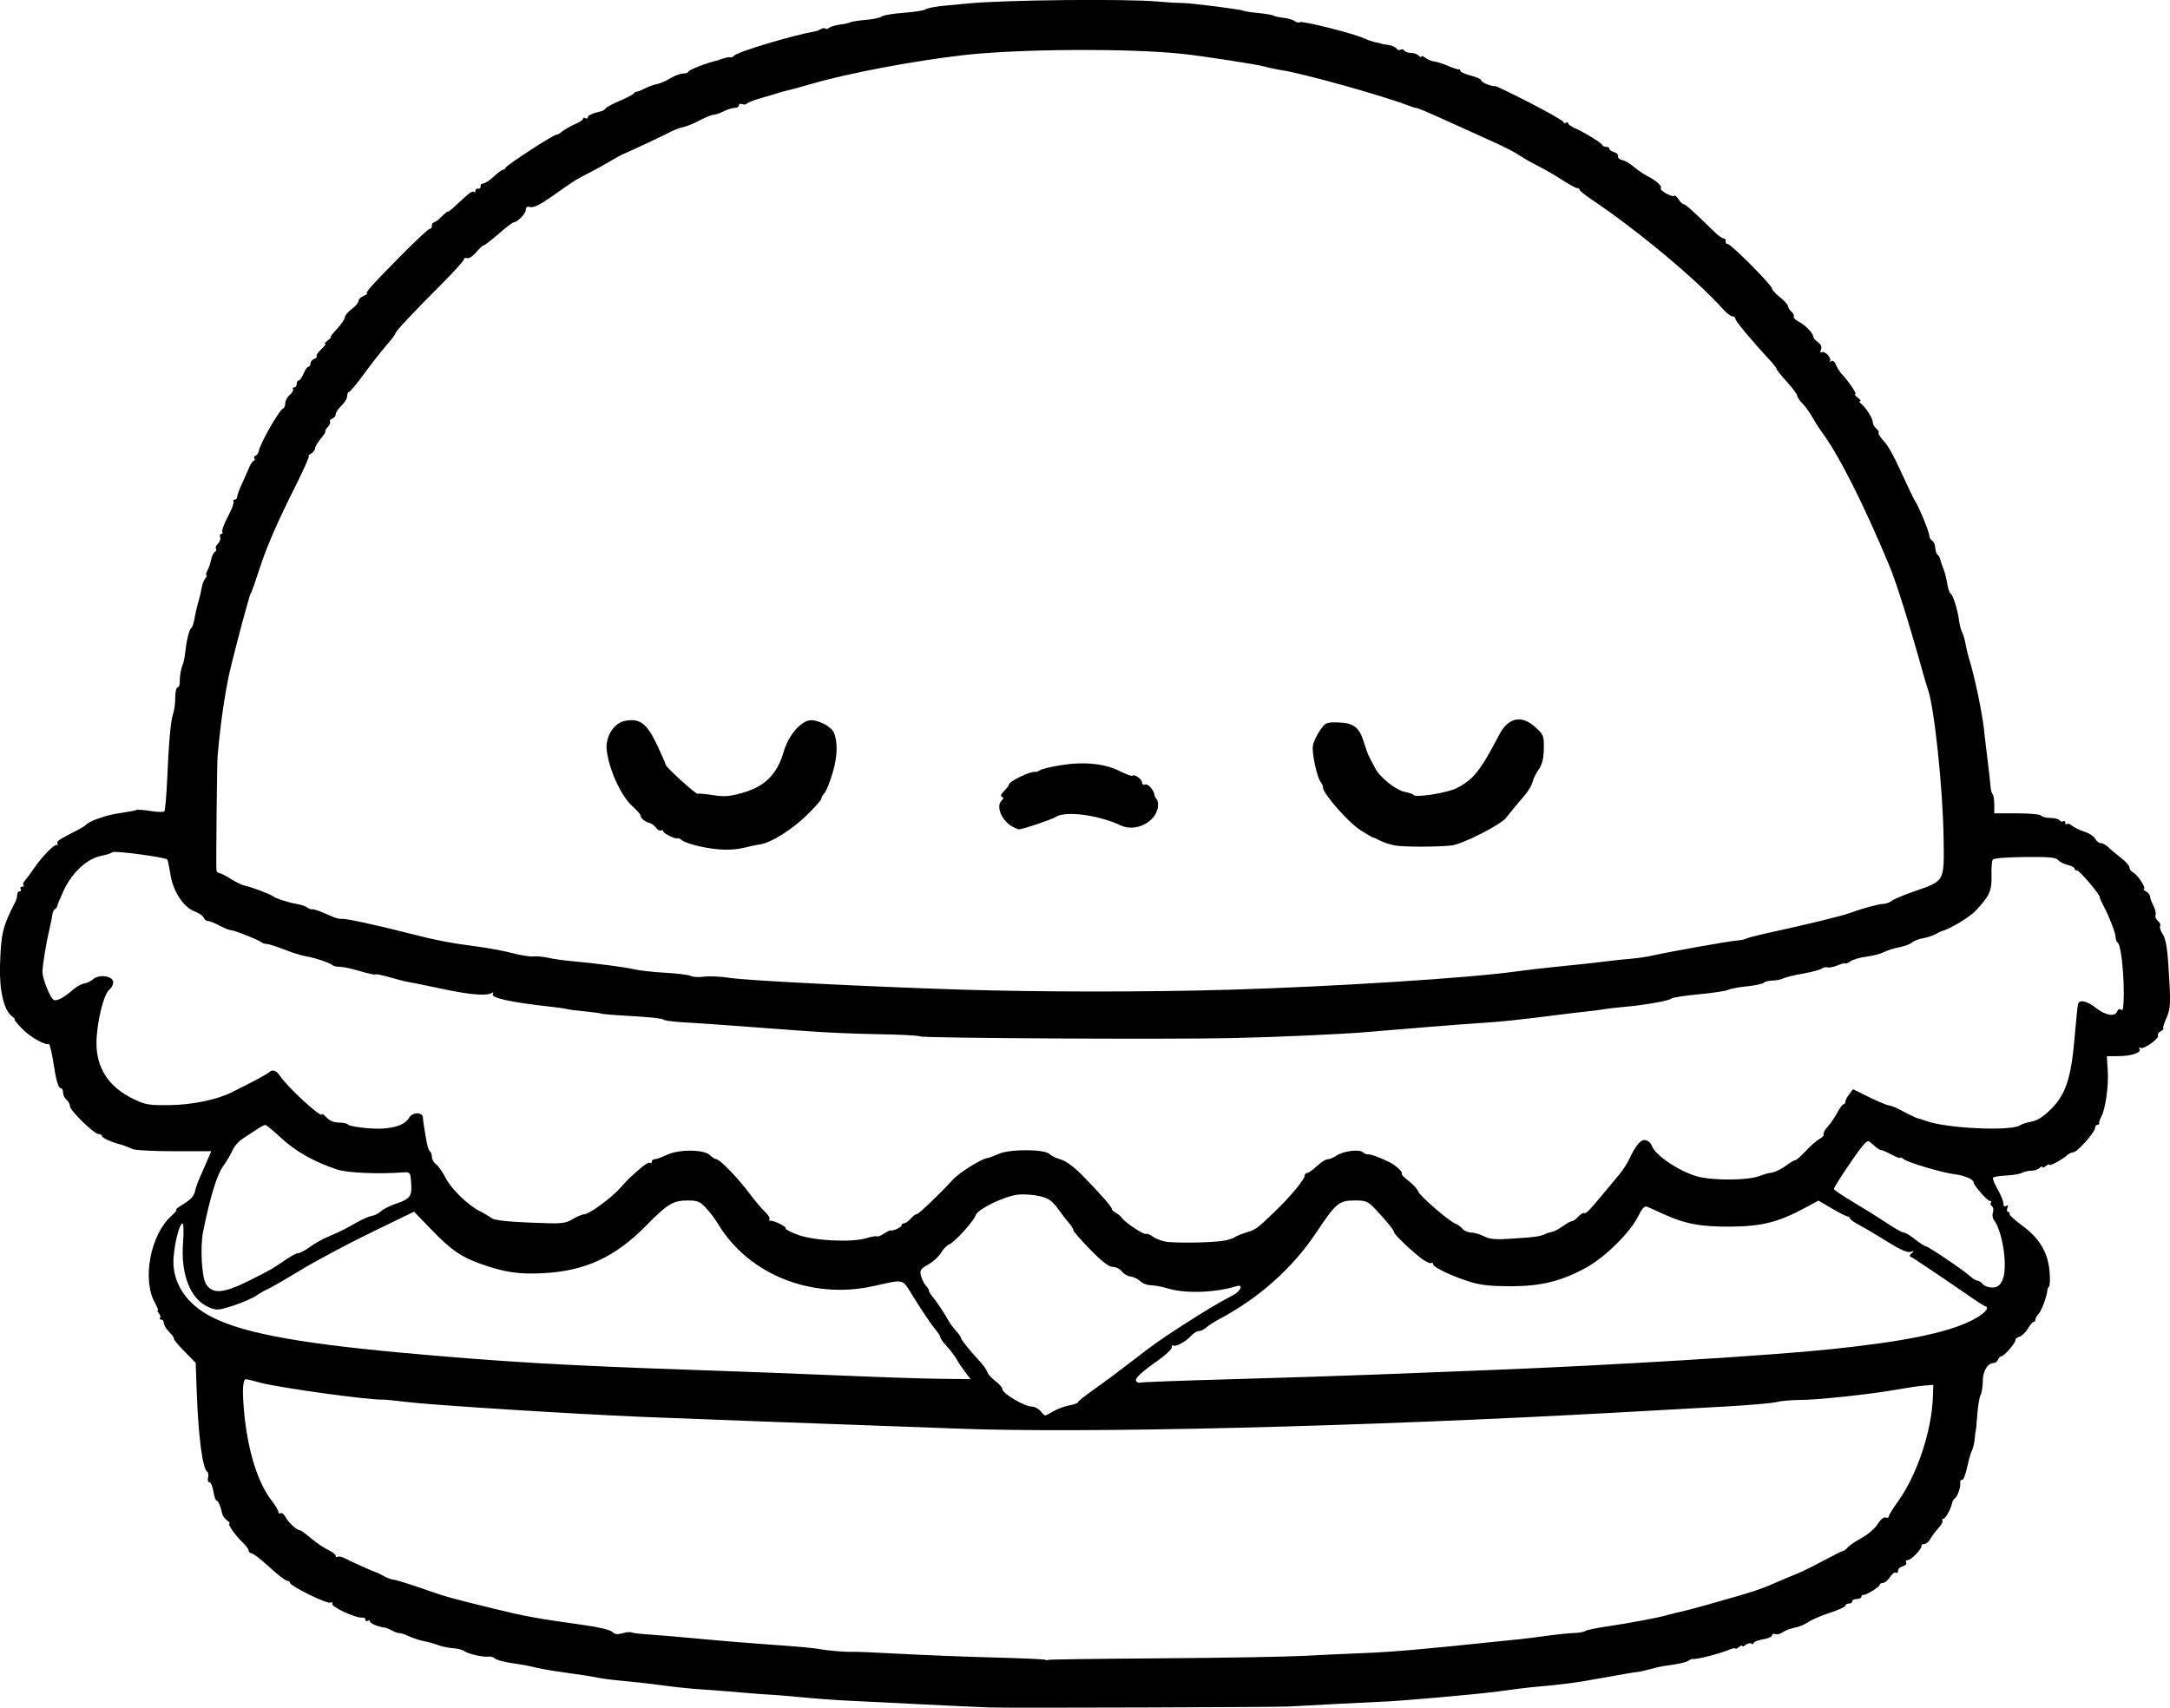 <?xml version="1.0" encoding="UTF-8" standalone="no"?>
<!-- Created with Inkscape (http://www.inkscape.org/) -->

<svg
   width="250.633mm"
   height="197.263mm"
   viewBox="0 0 250.633 197.263"
   version="1.1"
   id="svg5"
   xml:space="preserve"
   xmlns="http://www.w3.org/2000/svg"
   xmlns:svg="http://www.w3.org/2000/svg"><defs
     id="defs2" /><g
     id="layer1"
     transform="translate(0.829,24.322)"><path
       style="fill:#000000;stroke-width:0.265"
       d="m 113.614,172.917 c -1.382,-0.046 -5.073,-0.215 -8.202,-0.376 -3.129,-0.161 -6.82,-0.344 -8.202,-0.407 -1.382,-0.063 -3.883,-0.246 -5.556,-0.407 -1.673,-0.162 -3.281,-0.294 -3.572,-0.295 -0.291,-7.9e-4 -1.72,-0.107 -3.175,-0.237 -1.455,-0.13 -3.539,-0.292 -4.63,-0.361 -1.091,-0.069 -2.877,-0.246 -3.969,-0.395 -1.091,-0.148 -2.461,-0.316 -3.043,-0.373 -3.043,-0.299 -4.296,-0.443 -4.895,-0.563 -1.094,-0.219 -1.882,-0.342 -4.101,-0.643 -1.164,-0.158 -2.593,-0.406 -3.175,-0.551 -0.582,-0.145 -1.475,-0.321 -1.984,-0.391 -1.616,-0.221 -2.504,-0.44 -2.825,-0.698 -0.171,-0.138 -0.469,-0.219 -0.661,-0.181 -0.54,0.107 -2.427,-0.316 -2.804,-0.628 -0.186,-0.153 -0.781,-0.308 -1.323,-0.345 -0.542,-0.036 -1.319,-0.197 -1.727,-0.358 -0.408,-0.16 -1.106,-0.356 -1.552,-0.434 -0.446,-0.079 -1.243,-0.336 -1.772,-0.571 -0.529,-0.236 -1.056,-0.409 -1.171,-0.384 -0.115,0.025 -0.472,-0.101 -0.794,-0.278 -0.322,-0.177 -0.704,-0.334 -0.849,-0.348 -0.72,-0.072 -1.72,-0.481 -1.72,-0.704 0,-0.138 -0.119,-0.178 -0.265,-0.088 -0.146,0.09 -0.265,0.032 -0.265,-0.128 0,-0.16 -0.149,-0.268 -0.331,-0.238 -0.712,0.115 -3.719,-1.273 -3.506,-1.618 0.088,-0.142 -0.012,-0.193 -0.221,-0.112 -0.421,0.161 -4.674,-1.934 -4.674,-2.302 0,-0.127 -0.149,-0.232 -0.331,-0.233 -0.182,-0.001 -1.105,-0.715 -2.051,-1.586 -0.946,-0.871 -1.869,-1.585 -2.051,-1.586 -0.182,-0.001 -0.331,-0.14 -0.331,-0.309 0,-0.169 -0.332,-0.615 -0.738,-0.992 -0.815,-0.756 -1.763,-2.14 -1.466,-2.14 0.104,0 -0.019,-0.152 -0.273,-0.338 -0.254,-0.186 -0.503,-0.513 -0.553,-0.728 -0.222,-0.956 -0.487,-1.58 -0.671,-1.58 -0.11,0 -0.276,-0.476 -0.369,-1.058 -0.093,-0.582 -0.301,-1.058 -0.462,-1.058 -0.162,0 -0.231,-0.236 -0.154,-0.529 0.076,-0.291 0.038,-0.591 -0.084,-0.666 -0.546,-0.338 -1.029,-3.975 -1.221,-9.204 l -0.125,-3.387 -1.317,-1.345 c -0.724,-0.74 -1.266,-1.395 -1.204,-1.457 0.062,-0.062 -0.172,-0.398 -0.521,-0.746 -0.348,-0.348 -0.633,-0.817 -0.633,-1.042 0,-0.225 -0.139,-0.409 -0.309,-0.409 -0.17,0 -0.23,-0.078 -0.135,-0.174 0.096,-0.096 0.042,-0.334 -0.121,-0.529 -0.162,-0.195 -0.223,-0.355 -0.135,-0.355 0.088,0 -0.062,-0.395 -0.333,-0.878 -1.5,-2.671 -0.518,-7.878 1.892,-10.029 0.452,-0.404 0.712,-0.735 0.576,-0.737 -0.135,-10e-4 0.259,-0.305 0.877,-0.676 0.748,-0.448 1.172,-0.912 1.271,-1.387 0.081,-0.392 0.312,-1.071 0.512,-1.507 0.2,-0.437 0.591,-1.33 0.868,-1.984 l 0.504,-1.191 h -4.255 c -2.34,0 -4.493,-0.109 -4.785,-0.242 -0.291,-0.133 -0.618,-0.267 -0.728,-0.298 -0.109,-0.031 -0.258,-0.086 -0.331,-0.122 -0.073,-0.036 -0.222,-0.086 -0.331,-0.111 -0.9,-0.201 -2.183,-0.77 -2.183,-0.968 0,-0.134 -0.176,-0.244 -0.391,-0.244 -0.524,0 -3.313,-2.724 -3.313,-3.235 0,-0.222 -0.179,-0.553 -0.397,-0.734 -0.218,-0.181 -0.397,-0.553 -0.397,-0.826 0,-0.273 -0.105,-0.497 -0.234,-0.497 -0.317,0 -0.556,-0.823 -0.919,-3.175 -0.169,-1.091 -0.393,-1.96 -0.498,-1.93 -0.486,0.139 -2.163,-0.829 -3.087,-1.781 -0.562,-0.579 -0.946,-1.056 -0.854,-1.061 0.092,-0.005 -0.045,-0.17 -0.305,-0.366 -0.934,-0.708 -1.462,-2.932 -1.382,-5.82 0.102,-3.701 0.299,-4.53 1.751,-7.361 0.13,-0.253 0.236,-0.64 0.236,-0.86 0,-0.22 0.126,-0.4 0.28,-0.4 0.154,0 0.207,-0.119 0.117,-0.265 -0.09,-0.146 -0.018,-0.265 0.161,-0.265 0.178,0 0.251,-0.074 0.161,-0.164 -0.09,-0.09 -0.021,-0.321 0.154,-0.513 0.175,-0.192 0.616,-0.789 0.98,-1.326 0.929,-1.371 2.397,-2.905 2.697,-2.819 0.139,0.04 0.183,-0.04 0.098,-0.178 -0.145,-0.235 0.099,-0.397 2.298,-1.528 0.473,-0.243 0.919,-0.517 0.992,-0.609 0.352,-0.443 2.34,-1.137 3.89,-1.356 0.95,-0.135 1.815,-0.298 1.921,-0.364 0.106,-0.066 0.837,-0.015 1.623,0.112 0.786,0.127 1.511,0.153 1.61,0.057 0.099,-0.096 0.246,-1.663 0.327,-3.482 0.209,-4.703 0.406,-6.897 0.695,-7.779 0.139,-0.422 0.252,-1.285 0.252,-1.918 0,-0.633 0.118,-1.151 0.262,-1.151 0.144,0 0.259,-0.268 0.255,-0.595 -0.008,-0.736 0.128,-1.528 0.353,-2.051 0.094,-0.218 0.223,-0.873 0.286,-1.455 0.151,-1.389 0.464,-2.613 0.711,-2.778 0.109,-0.073 0.266,-0.549 0.35,-1.058 0.084,-0.509 0.267,-1.315 0.406,-1.791 0.14,-0.476 0.262,-0.922 0.271,-0.992 0.009,-0.07 0.026,-0.157 0.037,-0.194 0.011,-0.036 0.073,-0.354 0.138,-0.707 0.065,-0.352 0.249,-0.799 0.41,-0.992 0.16,-0.193 0.213,-0.351 0.118,-0.351 -0.096,0 -0.041,-0.249 0.122,-0.552 0.163,-0.304 0.353,-0.867 0.422,-1.251 0.07,-0.384 0.265,-0.784 0.434,-0.888 0.169,-0.104 0.227,-0.27 0.129,-0.368 -0.098,-0.098 0.002,-0.358 0.221,-0.578 0.22,-0.22 0.337,-0.563 0.26,-0.762 -0.077,-0.2 -0.017,-0.363 0.133,-0.363 0.15,0 0.201,-0.114 0.115,-0.253 -0.086,-0.139 0.203,-0.927 0.642,-1.751 0.439,-0.823 0.734,-1.602 0.655,-1.731 -0.08,-0.129 -0.018,-0.234 0.136,-0.234 0.154,0 0.28,-0.141 0.28,-0.313 0,-0.172 0.225,-0.797 0.499,-1.389 0.274,-0.592 0.661,-1.463 0.858,-1.936 0.198,-0.473 0.456,-0.86 0.575,-0.86 0.119,0 0.148,-0.109 0.066,-0.242 -0.082,-0.133 -0.023,-0.284 0.131,-0.336 0.154,-0.051 0.316,-0.27 0.358,-0.486 0.197,-0.994 2.365,-4.791 2.844,-4.978 0.124,-0.049 0.225,-0.318 0.225,-0.598 0,-0.28 0.232,-0.708 0.516,-0.951 0.284,-0.243 0.455,-0.539 0.381,-0.659 -0.074,-0.12 -0.008,-0.217 0.146,-0.217 0.154,0 0.28,-0.179 0.28,-0.397 0,-0.218 0.105,-0.397 0.232,-0.397 0.128,0 0.38,-0.357 0.561,-0.794 0.181,-0.437 0.433,-0.794 0.561,-0.794 0.128,0 0.232,-0.166 0.232,-0.369 0,-0.203 0.196,-0.444 0.435,-0.535 0.239,-0.092 0.366,-0.236 0.281,-0.321 -0.085,-0.085 0.154,-0.439 0.53,-0.788 0.376,-0.349 0.584,-0.634 0.462,-0.634 -0.122,0 0.01,-0.175 0.292,-0.388 0.282,-0.214 0.44,-0.392 0.35,-0.397 -0.09,-0.005 0.237,-0.434 0.728,-0.953 0.49,-0.52 0.891,-1.111 0.891,-1.315 0,-0.204 0.357,-0.634 0.794,-0.957 0.437,-0.323 0.794,-0.747 0.794,-0.942 0,-0.196 0.268,-0.463 0.595,-0.595 0.327,-0.132 0.507,-0.247 0.399,-0.256 -0.314,-0.027 0.518,-0.963 3.878,-4.365 1.734,-1.756 3.252,-3.163 3.373,-3.126 0.122,0.036 0.221,-0.112 0.221,-0.331 0,-0.218 0.103,-0.397 0.229,-0.397 0.126,0 0.542,-0.314 0.926,-0.698 0.384,-0.384 0.698,-0.631 0.698,-0.55 0,0.081 0.465,-0.29 1.034,-0.824 1.476,-1.386 1.799,-1.622 1.981,-1.441 0.088,0.088 0.16,0.022 0.16,-0.148 0,-0.17 0.149,-0.279 0.331,-0.243 0.182,0.036 0.301,-0.083 0.265,-0.265 -0.036,-0.182 0.1,-0.331 0.303,-0.331 0.203,0 0.751,-0.357 1.219,-0.794 0.467,-0.437 0.946,-0.794 1.064,-0.794 0.118,0 0.254,-0.105 0.303,-0.234 0.108,-0.286 5.343,-3.696 5.827,-3.796 0.191,-0.039 0.406,-0.131 0.479,-0.204 0.268,-0.268 1.211,-0.822 1.918,-1.126 0.4,-0.172 0.728,-0.413 0.728,-0.535 0,-0.122 0.119,-0.149 0.265,-0.059 0.146,0.09 0.265,0.051 0.265,-0.086 0,-0.226 0.551,-0.479 1.561,-0.718 0.204,-0.048 0.442,-0.2 0.529,-0.336 0.087,-0.137 0.814,-0.526 1.614,-0.864 0.8,-0.338 1.528,-0.72 1.617,-0.85 0.089,-0.129 0.239,-0.222 0.334,-0.207 0.094,0.015 0.512,-0.148 0.927,-0.363 0.415,-0.215 1.046,-0.443 1.402,-0.508 0.356,-0.065 1.056,-0.367 1.557,-0.672 0.501,-0.305 1.178,-0.555 1.505,-0.556 0.327,-5.29e-4 0.595,-0.104 0.595,-0.229 0,-0.179 2.182,-1.021 3.241,-1.25 0.109,-0.024 0.258,-0.073 0.331,-0.109 0.073,-0.036 0.251,-0.096 0.397,-0.132 0.146,-0.036 0.354,-0.095 0.463,-0.131 0.109,-0.035 0.307,-0.044 0.439,-0.019 0.132,0.025 0.311,-0.058 0.397,-0.185 0.281,-0.414 6.741,-2.358 9.289,-2.796 0.221,-0.038 0.556,-0.165 0.745,-0.281 0.189,-0.117 0.414,-0.142 0.5,-0.056 0.086,0.086 0.294,0.042 0.462,-0.097 0.168,-0.139 0.741,-0.308 1.272,-0.374 0.532,-0.066 1.072,-0.185 1.201,-0.265 0.129,-0.08 0.915,-0.2 1.746,-0.268 0.831,-0.068 1.658,-0.244 1.837,-0.393 0.179,-0.148 1.327,-0.342 2.553,-0.429 1.225,-0.088 2.358,-0.268 2.518,-0.401 0.16,-0.133 1.117,-0.318 2.126,-0.412 1.01,-0.094 2.252,-0.212 2.762,-0.262 4.209,-0.415 18.327,-0.557 21.96,-0.221 1.091,0.101 2.282,0.172 2.646,0.158 0.816,-0.032 6.905,0.729 7.176,0.896 0.108,0.067 0.883,0.187 1.722,0.266 0.839,0.08 1.64,0.215 1.779,0.301 0.139,0.086 0.675,0.203 1.192,0.26 0.516,0.057 1.088,0.227 1.27,0.379 0.182,0.151 0.444,0.206 0.582,0.121 0.294,-0.181 6.143,1.281 7.347,1.837 0.455,0.21 1.109,0.434 1.455,0.498 0.346,0.064 0.629,0.133 0.629,0.154 0,0.021 0.346,0.083 0.77,0.138 0.423,0.055 0.857,0.241 0.963,0.413 0.106,0.172 0.317,0.235 0.469,0.142 0.152,-0.094 0.351,-0.05 0.442,0.098 0.091,0.148 0.433,0.269 0.759,0.269 0.326,0 0.736,0.143 0.91,0.318 0.175,0.175 0.318,0.22 0.318,0.1 0,-0.12 0.192,-0.058 0.426,0.136 0.234,0.195 0.704,0.391 1.043,0.436 0.339,0.045 1.07,0.28 1.624,0.522 0.554,0.241 1.097,0.417 1.206,0.39 0.109,-0.027 0.198,0.056 0.198,0.184 0,0.128 0.536,0.368 1.191,0.533 0.655,0.165 1.191,0.406 1.191,0.535 0,0.129 0.357,0.359 0.794,0.512 0.437,0.152 0.794,0.222 0.794,0.155 0,-0.067 1.786,0.79 3.969,1.903 2.183,1.114 3.969,2.134 3.969,2.267 0,0.133 0.119,0.169 0.265,0.079 0.146,-0.09 0.265,-0.064 0.265,0.059 0,0.122 0.327,0.365 0.728,0.54 1.104,0.481 3.097,1.7 3.197,1.955 0.049,0.124 0.257,0.225 0.463,0.225 0.206,0 0.375,0.105 0.375,0.234 0,0.129 0.242,0.297 0.537,0.374 0.295,0.077 0.504,0.297 0.463,0.488 -0.041,0.191 0.17,0.385 0.468,0.431 0.298,0.046 0.893,0.388 1.323,0.759 0.43,0.371 1.139,0.857 1.575,1.079 1.057,0.538 1.738,1.154 1.573,1.422 -0.157,0.254 1.331,1.085 1.551,0.866 0.081,-0.081 0.303,0.102 0.494,0.407 0.191,0.305 0.452,0.555 0.581,0.555 0.208,0 1.142,0.84 3.603,3.241 0.41,0.4 0.876,0.728 1.036,0.728 0.16,0 0.261,0.143 0.225,0.319 -0.036,0.175 0.075,0.324 0.248,0.331 0.391,0.015 5.11,4.76 5.11,5.138 0,0.152 0.417,0.608 0.926,1.014 0.509,0.406 0.926,0.873 0.926,1.037 0,0.164 0.177,0.445 0.394,0.625 0.217,0.18 0.332,0.427 0.256,0.55 -0.076,0.123 0.193,0.398 0.598,0.611 0.784,0.412 1.662,1.332 1.662,1.74 0,0.136 0.241,0.415 0.535,0.621 0.363,0.254 0.476,0.528 0.352,0.852 -0.115,0.3 -0.081,0.414 0.091,0.308 0.346,-0.214 1.21,0.71 0.941,1.006 -0.109,0.121 -0.05,0.134 0.132,0.029 0.208,-0.12 0.42,0.036 0.57,0.421 0.131,0.336 0.462,0.849 0.734,1.14 0.811,0.866 1.724,2.248 1.491,2.257 -0.119,0.005 0.015,0.183 0.297,0.397 0.282,0.214 0.402,0.392 0.265,0.397 -0.137,0.005 -0.069,0.153 0.152,0.331 0.555,0.447 1.319,1.682 1.319,2.133 0,0.206 0.181,0.524 0.403,0.708 0.222,0.184 0.339,0.399 0.261,0.477 -0.078,0.078 0.14,0.448 0.485,0.822 0.673,0.729 1.218,1.723 2.551,4.649 0.464,1.019 0.953,2.031 1.087,2.249 0.63,1.026 1.744,3.752 1.771,4.336 0.006,0.129 0.146,0.319 0.312,0.421 0.165,0.102 0.319,0.473 0.341,0.823 0.022,0.351 0.143,0.709 0.269,0.796 0.126,0.087 0.262,0.325 0.303,0.529 0.041,0.204 0.201,0.678 0.356,1.054 0.155,0.376 0.355,1.145 0.445,1.709 0.09,0.564 0.261,1.09 0.382,1.169 0.293,0.192 0.835,1.892 0.983,3.08 0.065,0.527 0.231,1.166 0.367,1.422 0.137,0.255 0.315,0.867 0.398,1.36 0.082,0.493 0.315,1.432 0.518,2.087 0.533,1.721 1.418,5.98 1.594,7.673 0.083,0.8 0.279,2.467 0.436,3.704 0.156,1.237 0.305,2.568 0.329,2.958 0.025,0.39 0.133,0.797 0.24,0.904 0.107,0.107 0.195,0.651 0.195,1.209 v 1.014 h 2.63 c 1.468,0 2.702,0.117 2.794,0.265 0.09,0.146 0.566,0.265 1.058,0.265 0.492,0 0.97,0.121 1.061,0.269 0.091,0.148 0.277,0.2 0.412,0.117 0.135,-0.084 0.246,-0.006 0.246,0.172 0,0.178 0.08,0.245 0.177,0.147 0.097,-0.097 0.365,-0.013 0.595,0.187 0.23,0.2 0.866,0.508 1.413,0.683 0.547,0.176 1.117,0.548 1.266,0.827 0.15,0.279 0.446,0.508 0.659,0.508 0.213,0 0.6,0.213 0.86,0.472 0.26,0.26 0.915,0.81 1.455,1.222 0.541,0.412 0.983,0.91 0.983,1.106 0,0.196 0.208,0.469 0.463,0.607 0.519,0.281 1.538,1.88 1.206,1.893 -0.117,0.004 -0.005,0.129 0.25,0.278 0.255,0.148 0.464,0.413 0.465,0.587 7.9e-4,0.175 0.174,0.649 0.385,1.053 0.211,0.405 0.324,0.892 0.251,1.082 -0.073,0.19 0.05,0.498 0.273,0.683 0.223,0.185 0.338,0.448 0.254,0.583 -0.084,0.135 0.035,0.532 0.263,0.88 0.457,0.698 0.616,1.826 0.827,5.902 0.121,2.335 0.067,2.891 -0.381,3.903 -0.287,0.649 -0.439,1.184 -0.338,1.188 0.101,0.004 -0.027,0.131 -0.285,0.281 -0.258,0.15 -0.408,0.371 -0.333,0.492 0.202,0.326 -1.666,1.66 -2.019,1.442 -0.188,-0.116 -0.232,-0.071 -0.115,0.118 0.266,0.431 -0.936,0.834 -2.488,0.834 h -1.288 l 0.108,1.654 c 0.116,1.773 -0.264,4.476 -0.751,5.351 -0.164,0.295 -0.273,0.625 -0.242,0.735 0.031,0.109 -0.063,0.198 -0.208,0.198 -0.146,0 -0.265,0.162 -0.265,0.36 0,0.493 -2.077,2.815 -2.517,2.815 -0.196,0 -0.515,0.149 -0.71,0.331 -0.524,0.489 -2.065,1.315 -2.065,1.107 0,-0.099 -0.179,-0.031 -0.397,0.15 -0.218,0.181 -0.397,0.231 -0.397,0.112 0,-0.12 -0.143,-0.075 -0.318,0.1 -0.175,0.175 -0.599,0.318 -0.943,0.318 -0.344,0 -0.836,0.112 -1.092,0.249 -0.256,0.137 -1.088,0.278 -1.849,0.312 -0.76,0.035 -1.436,0.149 -1.5,0.254 -0.065,0.105 0.178,0.708 0.54,1.341 0.362,0.633 0.659,1.366 0.661,1.629 0.002,0.298 0.12,0.406 0.313,0.287 0.208,-0.129 0.254,-0.047 0.141,0.249 -0.093,0.242 -0.047,0.44 0.103,0.44 0.15,0 0.215,0.093 0.145,0.206 -0.07,0.113 0.583,0.726 1.451,1.361 1.978,1.448 2.947,3.032 3.166,5.177 0.089,0.874 0.071,1.709 -0.04,1.854 -0.111,0.146 -0.2,0.324 -0.197,0.397 0.021,0.511 -0.665,2.429 -0.984,2.747 -0.214,0.214 -0.39,0.517 -0.39,0.673 0,0.156 -0.093,0.283 -0.208,0.283 -0.114,0 -0.414,0.35 -0.667,0.778 -0.253,0.428 -0.693,0.852 -0.978,0.942 -0.285,0.09 -0.491,0.252 -0.458,0.359 0.084,0.268 -1.301,1.89 -1.614,1.89 -0.139,0 -0.322,0.179 -0.406,0.397 -0.084,0.218 -0.316,0.397 -0.516,0.397 -0.683,0 -1.24,0.939 -1.24,2.089 0,0.617 -0.113,1.333 -0.252,1.592 -0.139,0.259 -0.312,1.293 -0.386,2.298 -0.074,1.005 -0.152,1.827 -0.174,1.827 -0.022,0 -0.072,0.383 -0.112,0.852 -0.04,0.469 -0.164,1.064 -0.276,1.323 -0.228,0.528 -0.303,0.766 -0.48,1.529 -0.368,1.584 -0.518,1.984 -0.742,1.984 -0.136,0 -0.219,0.149 -0.184,0.331 0.086,0.445 -0.316,1.615 -0.623,1.812 -0.136,0.087 -0.278,0.325 -0.317,0.529 -0.128,0.669 -0.768,1.826 -1.01,1.826 -0.131,0 -0.178,0.097 -0.104,0.216 0.074,0.119 -0.141,0.513 -0.477,0.875 -0.336,0.362 -0.75,0.92 -0.921,1.239 -0.171,0.319 -0.485,0.58 -0.698,0.58 -0.213,0 -0.36,0.089 -0.325,0.198 0.099,0.316 -1.179,1.654 -1.581,1.654 -0.201,0 -0.286,0.127 -0.19,0.282 0.096,0.155 -0.075,0.348 -0.381,0.428 -0.306,0.08 -0.556,0.317 -0.556,0.527 0,0.21 -0.114,0.311 -0.253,0.225 -0.139,-0.086 -0.45,0.145 -0.692,0.514 -0.241,0.368 -0.604,0.67 -0.805,0.67 -0.202,0 -0.366,0.093 -0.366,0.208 0,0.254 -1.642,1.261 -1.918,1.176 -0.109,-0.033 -0.198,0.058 -0.198,0.204 0,0.146 -0.238,0.265 -0.529,0.265 -0.291,0 -0.529,0.119 -0.529,0.265 0,0.146 -0.179,0.265 -0.397,0.265 -0.218,0 -0.397,0.109 -0.397,0.243 0,0.134 -0.804,0.502 -1.786,0.819 -0.982,0.317 -2.104,0.799 -2.493,1.072 -0.389,0.273 -1.089,0.564 -1.557,0.647 -0.468,0.082 -1.086,0.315 -1.374,0.517 -0.288,0.202 -0.689,0.304 -0.89,0.226 -0.202,-0.077 -0.366,-0.01 -0.366,0.149 0,0.159 -0.476,0.366 -1.058,0.459 -0.582,0.093 -1.058,0.28 -1.058,0.416 0,0.136 -0.124,0.17 -0.276,0.076 -0.152,-0.094 -0.45,-0.027 -0.661,0.149 -0.212,0.176 -0.385,0.231 -0.385,0.123 0,-0.108 -0.179,-0.049 -0.397,0.132 -0.218,0.181 -0.397,0.254 -0.397,0.161 0,-0.092 -0.387,-0.007 -0.86,0.19 -1.036,0.432 -3.68,1.104 -3.997,1.016 -0.124,-0.035 -0.363,0.047 -0.529,0.182 -0.167,0.135 -0.839,0.327 -1.494,0.427 -0.655,0.1 -1.369,0.209 -1.587,0.242 -0.218,0.033 -0.873,0.19 -1.455,0.35 -0.582,0.159 -1.237,0.299 -1.455,0.311 -0.218,0.012 -2.004,0.316 -3.969,0.675 -3.158,0.578 -4.578,0.765 -8.202,1.079 -0.509,0.044 -2.236,0.263 -3.836,0.486 -2.35,0.328 -11.991,1.173 -13.626,1.194 -0.356,0.005 -9.607,0.485 -10.583,0.549 -1.22,0.08 -32.291,0.181 -34.396,0.111 z m 19.491,-5.681 c 7.007,-0.043 14.507,-0.17 16.667,-0.283 2.159,-0.113 5.474,-0.266 7.366,-0.341 2.94,-0.117 6.942,-0.471 15.214,-1.344 0.946,-0.1 2.077,-0.215 2.514,-0.256 0.437,-0.041 1.755,-0.208 2.931,-0.371 1.175,-0.163 2.604,-0.311 3.175,-0.327 0.571,-0.017 1.157,-0.121 1.303,-0.232 0.146,-0.111 1.217,-0.34 2.381,-0.509 2.649,-0.385 6.1,-1.033 7.144,-1.342 0.437,-0.129 1.091,-0.293 1.455,-0.363 0.364,-0.07 1.793,-0.447 3.175,-0.838 5.417,-1.53 5.968,-1.71 8.07,-2.633 0.728,-0.319 1.736,-0.742 2.242,-0.939 0.505,-0.197 1.865,-0.868 3.022,-1.492 1.157,-0.624 2.187,-1.134 2.29,-1.134 0.102,0 0.335,-0.18 0.517,-0.399 0.182,-0.219 0.914,-0.716 1.627,-1.104 0.713,-0.388 1.545,-1.109 1.85,-1.602 0.335,-0.541 0.699,-0.841 0.919,-0.756 0.201,0.077 0.365,0.02 0.365,-0.127 0,-0.147 0.449,-0.888 0.999,-1.645 2.23,-3.077 3.942,-8.147 4.085,-12.093 l 0.052,-1.455 -1.047,0.082 c -0.576,0.045 -1.999,0.253 -3.163,0.463 -2.992,0.537 -9.209,1.201 -11.245,1.2 -0.946,-2.7e-4 -2.137,0.107 -2.646,0.238 -0.509,0.131 -3.129,0.361 -5.821,0.511 -2.692,0.15 -8.109,0.452 -12.039,0.671 -29.975,1.673 -62.394,2.464 -76.994,1.878 -1.746,-0.07 -5.14,-0.195 -7.541,-0.277 -5.52,-0.189 -24.243,-0.889 -28.443,-1.063 -8.373,-0.347 -24.651,-1.378 -27.517,-1.743 -1.164,-0.148 -2.355,-0.263 -2.646,-0.255 -1.702,0.045 -12.054,-1.391 -14.155,-1.963 -0.8,-0.218 -1.531,-0.398 -1.623,-0.4 -0.382,-0.007 -0.456,1.313 -0.216,3.85 0.421,4.446 1.581,8.149 3.198,10.208 0.416,0.53 0.757,1.103 0.757,1.272 0,0.17 0.113,0.238 0.251,0.153 0.138,-0.085 0.394,0.111 0.568,0.436 0.341,0.637 1.29,1.517 1.652,1.531 0.122,0.005 0.7,0.418 1.285,0.918 0.584,0.5 1.466,1.101 1.96,1.335 0.494,0.234 0.898,0.547 0.898,0.694 0,0.147 0.109,0.201 0.241,0.119 0.133,-0.082 0.579,0.033 0.992,0.254 0.694,0.373 3.226,1.5 3.529,1.571 0.073,0.017 0.43,0.198 0.794,0.402 0.364,0.204 0.842,0.386 1.063,0.405 0.39,0.033 1.91,0.513 4.626,1.46 1.534,0.535 2.223,0.722 6.879,1.866 3.829,0.94 4.925,1.14 10.75,1.958 1.538,0.216 2.863,0.543 3.081,0.762 0.282,0.282 0.594,0.322 1.185,0.153 0.441,-0.126 0.897,-0.171 1.014,-0.099 0.117,0.072 1.023,0.181 2.013,0.242 0.99,0.061 3.706,0.293 6.034,0.516 2.328,0.223 6.079,0.528 8.334,0.68 2.256,0.151 4.518,0.35 5.027,0.442 1.282,0.231 3.154,0.397 4.101,0.364 0.437,-0.015 2.996,0.092 5.689,0.239 2.692,0.147 7.51,0.335 10.707,0.419 3.196,0.084 5.862,0.203 5.924,0.265 0.062,0.062 0.186,0.067 0.276,0.011 0.09,-0.056 5.897,-0.136 12.904,-0.179 z m -12.297,-28.525 c 0.481,-0.28 1.322,-0.591 1.867,-0.691 0.546,-0.1 0.992,-0.262 0.992,-0.36 0,-0.099 0.842,-0.77 1.87,-1.492 1.029,-0.722 3.023,-2.207 4.432,-3.299 2.434,-1.888 3.117,-2.371 5.845,-4.137 2.319,-1.501 4.179,-2.611 5.778,-3.447 0.905,-0.473 1.22,-1.294 0.397,-1.035 -2.37,0.746 -5.904,0.874 -7.847,0.284 -0.714,-0.217 -1.637,-0.394 -2.051,-0.394 -0.413,0 -0.963,-0.208 -1.22,-0.463 -0.258,-0.255 -0.764,-0.5 -1.124,-0.546 -0.361,-0.046 -0.819,-0.314 -1.019,-0.595 -0.2,-0.282 -0.657,-0.512 -1.016,-0.512 -0.463,0 -1.222,-0.58 -2.614,-2 -1.079,-1.1 -1.961,-2.112 -1.961,-2.249 0,-0.137 -0.186,-0.458 -0.414,-0.712 -0.228,-0.255 -0.819,-1.016 -1.313,-1.691 -0.744,-1.017 -1.117,-1.279 -2.166,-1.525 -0.697,-0.163 -1.802,-0.243 -2.457,-0.176 -1.579,0.161 -4.708,1.675 -4.927,2.384 -0.209,0.677 -2.436,3.122 -3.082,3.384 -0.262,0.106 -0.671,0.532 -0.908,0.946 -0.237,0.414 -0.899,1.021 -1.469,1.349 -0.911,0.524 -1.016,0.683 -0.861,1.303 0.097,0.388 0.346,0.894 0.552,1.124 0.207,0.23 0.376,0.503 0.376,0.606 0,0.104 0.121,0.333 0.269,0.508 0.52,0.618 1.575,2.179 1.908,2.823 0.185,0.358 0.604,0.941 0.932,1.295 0.327,0.354 0.595,0.733 0.595,0.843 0,0.202 0.879,1.296 2.175,2.707 0.396,0.431 0.784,0.986 0.863,1.234 0.079,0.248 0.499,0.714 0.934,1.035 0.435,0.322 0.791,0.731 0.791,0.91 0,0.522 2.561,2.04 3.441,2.04 0.293,0 0.737,0.238 0.986,0.529 0.545,0.637 0.388,0.635 1.445,0.019 z m 20.719,-3.718 c 5.675,-0.158 13.176,-0.401 16.669,-0.54 3.493,-0.138 9.565,-0.378 13.494,-0.532 13.708,-0.538 31.777,-1.646 38.894,-2.384 8.464,-0.879 13.44,-1.891 16.288,-3.314 1.381,-0.69 2.158,-1.46 1.646,-1.633 -0.177,-0.06 -0.772,-0.421 -1.323,-0.804 -2.905,-2.019 -7.071,-4.82 -7.325,-4.926 -0.187,-0.078 -0.149,-0.228 0.107,-0.423 0.329,-0.25 0.303,-0.276 -0.15,-0.15 -0.375,0.104 -1.205,-0.262 -2.646,-1.167 -1.155,-0.725 -2.605,-1.584 -3.224,-1.907 -0.618,-0.324 -1.124,-0.684 -1.124,-0.8 0,-0.117 -0.113,-0.212 -0.25,-0.212 -0.138,0 -0.956,-0.413 -1.818,-0.919 l -1.568,-0.919 -1.469,0.796 c -3.136,1.698 -5.035,2.183 -8.652,2.209 -3.51,0.025 -5.256,-0.303 -7.805,-1.463 -0.728,-0.331 -1.531,-0.694 -1.786,-0.806 -0.373,-0.164 -0.599,0.065 -1.162,1.175 -0.927,1.83 -3.783,4.635 -5.916,5.811 -2.878,1.587 -5.218,2.169 -8.731,2.173 -2.176,0.002 -3.482,-0.131 -4.587,-0.469 -2.153,-0.659 -4.409,-1.725 -4.409,-2.084 0,-0.166 -0.076,-0.225 -0.169,-0.132 -0.093,0.093 -0.539,-0.084 -0.992,-0.394 -0.989,-0.675 -3.337,-2.899 -3.337,-3.16 0,-0.229 -0.876,-1.311 -2.152,-2.656 -0.886,-0.935 -1.074,-1.014 -2.409,-1.014 -1.792,0 -2.155,0.305 -4.431,3.72 -2.718,4.078 -6.581,7.531 -11.144,9.961 -0.603,0.321 -1.299,0.768 -1.547,0.992 -0.248,0.225 -0.632,0.409 -0.853,0.409 -0.221,0 -0.628,0.25 -0.905,0.556 -0.615,0.68 -1.832,1.335 -2.059,1.109 -0.091,-0.091 -0.166,0.006 -0.166,0.217 0,0.211 -0.669,0.855 -1.486,1.433 -2.078,1.469 -2.822,2.17 -2.631,2.48 0.091,0.147 0.31,0.219 0.487,0.161 0.177,-0.058 4.966,-0.236 10.641,-0.394 z m -30.872,-0.813 c -0.337,-0.444 -0.795,-1.129 -1.017,-1.521 -0.222,-0.393 -0.728,-1.059 -1.124,-1.48 -0.396,-0.421 -0.721,-0.867 -0.721,-0.989 0,-0.123 -0.175,-0.433 -0.388,-0.689 -0.627,-0.753 -1.607,-2.192 -2.812,-4.131 -1.269,-2.041 -0.849,-1.939 -4.605,-1.116 -7.122,1.562 -14.42,-1.387 -17.905,-7.233 -0.312,-0.523 -0.928,-1.338 -1.371,-1.811 -0.693,-0.742 -0.981,-0.86 -2.088,-0.86 -1.711,0 -2.337,0.376 -4.808,2.889 -3.596,3.658 -7.026,5.248 -11.887,5.51 -2.779,0.15 -4.512,-0.104 -7.185,-1.054 -2.318,-0.823 -3.464,-1.616 -5.726,-3.957 l -2.022,-2.093 -4.926,2.389 c -2.709,1.314 -6.404,3.285 -8.21,4.38 -1.806,1.095 -3.502,2.074 -3.768,2.176 -0.266,0.102 -0.86,0.441 -1.321,0.753 -0.46,0.312 -1.663,0.833 -2.672,1.158 -1.698,0.546 -1.905,0.56 -2.784,0.193 -2.143,-0.896 -3.288,-3.753 -3.001,-7.489 0.093,-1.215 0.069,-2.209 -0.054,-2.209 -0.339,0 -0.887,2.046 -1.036,3.871 -0.219,2.681 1.157,5.061 3.833,6.63 3.412,2 9.823,3.269 22.339,4.422 11.481,1.058 19.09,1.505 34.485,2.025 4.802,0.162 12.244,0.446 16.536,0.631 4.293,0.185 9.391,0.353 11.329,0.374 l 3.524,0.039 z M 28.021,123.574 c 2.372,-1.185 2.71,-1.38 4.193,-2.411 0.575,-0.4 1.208,-0.728 1.405,-0.728 0.198,0 0.816,-0.331 1.374,-0.735 0.558,-0.404 1.539,-0.95 2.181,-1.213 0.641,-0.263 1.464,-0.641 1.828,-0.84 0.364,-0.199 1.103,-0.606 1.643,-0.904 0.54,-0.298 1.219,-0.578 1.51,-0.623 0.29,-0.044 0.751,-0.283 1.025,-0.53 0.273,-0.247 1.045,-0.636 1.715,-0.865 1.788,-0.609 1.937,-0.872 1.711,-3.022 -0.055,-0.527 -0.203,-0.651 -0.728,-0.609 -2.92,0.232 -6.608,0.076 -7.802,-0.329 -2.663,-0.904 -4.774,-2.093 -6.399,-3.605 -0.912,-0.848 -1.75,-1.542 -1.863,-1.541 -0.113,8e-4 -0.562,0.24 -0.999,0.531 -0.437,0.291 -1.168,0.771 -1.625,1.066 -0.457,0.295 -0.98,0.895 -1.161,1.332 -0.181,0.437 -0.671,1.267 -1.09,1.845 -0.71,0.98 -1.501,3.565 -2.303,7.528 -0.365,1.802 -0.17,5.316 0.338,6.092 0.78,1.19 1.998,1.084 5.047,-0.439 z m 202.394,0.059 c 0.704,-1.361 0.109,-5.674 -0.978,-7.088 -0.135,-0.175 -0.17,-0.552 -0.08,-0.838 0.091,-0.286 0.039,-0.597 -0.115,-0.692 -0.154,-0.095 -0.209,-0.287 -0.123,-0.426 0.086,-0.139 0.042,-0.22 -0.098,-0.18 -0.243,0.069 -1.901,-1.805 -1.901,-2.149 0,-0.344 -1.055,-0.801 -2.159,-0.934 -1.449,-0.175 -5.465,-1.369 -5.946,-1.768 -0.199,-0.165 -0.362,-0.226 -0.362,-0.135 0,0.091 -0.445,-0.073 -0.988,-0.364 -0.544,-0.291 -1.101,-0.53 -1.24,-0.53 -0.138,0 -0.53,-0.262 -0.87,-0.581 -0.613,-0.576 -0.624,-0.576 -1.114,-0.066 -0.613,0.638 -3.46,4.863 -3.46,5.136 0,0.109 0.982,0.778 2.183,1.487 1.201,0.708 2.943,1.797 3.872,2.419 0.929,0.622 1.835,1.131 2.014,1.131 0.179,0 0.775,0.357 1.324,0.794 0.549,0.437 1.102,0.794 1.229,0.794 0.271,0 4.347,2.755 5.138,3.473 0.3,0.273 0.673,0.496 0.828,0.496 0.155,0 0.429,0.179 0.611,0.397 0.181,0.218 0.669,0.397 1.084,0.397 0.566,0 0.854,-0.193 1.153,-0.771 z m -89.814,-4.643 c 0.509,-0.112 1.045,-0.293 1.191,-0.402 0.146,-0.11 0.734,-0.351 1.308,-0.536 1.178,-0.38 1.185,-0.385 3.27,-2.378 1.774,-1.697 3.492,-3.76 3.492,-4.194 0,-0.167 0.126,-0.303 0.279,-0.303 0.153,0 0.659,-0.357 1.124,-0.793 0.465,-0.436 1.027,-0.793 1.25,-0.794 0.222,-8e-4 0.654,-0.176 0.959,-0.39 0.786,-0.55 2.65,-0.808 3.106,-0.43 0.204,0.169 0.472,0.284 0.597,0.255 0.241,-0.056 1.393,0.364 2.467,0.899 0.784,0.39 1.602,1.157 1.424,1.335 -0.07,0.07 0.292,0.448 0.805,0.839 0.513,0.391 1.001,0.927 1.085,1.191 0.164,0.515 3.571,3.465 4.325,3.744 0.251,0.093 0.616,0.361 0.811,0.595 0.195,0.235 0.643,0.426 0.996,0.426 0.353,0 1.019,0.195 1.48,0.433 0.683,0.353 1.305,0.402 3.36,0.265 2.646,-0.176 3.038,-0.233 3.758,-0.547 0.243,-0.106 0.604,-0.216 0.802,-0.245 0.198,-0.029 0.732,-0.318 1.186,-0.641 0.454,-0.324 0.938,-0.588 1.075,-0.588 0.137,0 0.462,-0.235 0.722,-0.523 0.26,-0.288 0.564,-0.467 0.676,-0.398 0.192,0.119 0.6,-0.308 2.562,-2.681 0.468,-0.566 1.153,-1.386 1.522,-1.823 0.369,-0.437 0.866,-1.21 1.105,-1.72 0.781,-1.668 1.377,-2.342 1.938,-2.196 0.286,0.075 0.591,0.359 0.678,0.632 0.36,1.135 3.463,3.162 5.549,3.625 1.839,0.408 5.497,0.364 6.759,-0.082 0.579,-0.204 1.141,-0.378 1.248,-0.385 0.548,-0.038 1.335,-0.395 2.047,-0.927 0.437,-0.327 0.878,-0.581 0.981,-0.565 0.103,0.016 0.642,-0.459 1.198,-1.055 0.556,-0.596 1.278,-1.227 1.606,-1.402 0.327,-0.175 0.535,-0.417 0.46,-0.537 -0.074,-0.12 0.131,-0.506 0.456,-0.859 0.325,-0.353 0.826,-1.082 1.114,-1.621 0.288,-0.539 0.615,-0.98 0.728,-0.98 0.112,0 0.204,-0.126 0.204,-0.281 0,-0.155 0.199,-0.545 0.443,-0.868 l 0.443,-0.587 1.794,0.881 c 0.987,0.485 2.024,0.926 2.305,0.98 0.511,0.099 0.754,0.206 2.351,1.04 0.469,0.245 0.946,0.455 1.058,0.466 0.113,0.011 0.503,0.134 0.866,0.273 2.352,0.899 10.016,1.249 10.966,0.502 0.153,-0.121 0.725,-0.3 1.27,-0.398 0.7,-0.126 1.377,-0.565 2.303,-1.49 1.673,-1.673 2.292,-3.585 2.693,-8.322 0.16,-1.892 0.333,-3.588 0.385,-3.77 0.16,-0.563 1.051,-0.366 2.095,0.463 1.076,0.855 2.173,1.036 2.417,0.398 0.083,-0.217 0.258,-0.329 0.389,-0.249 0.13,0.081 0.244,0.11 0.253,0.065 0.357,-1.773 -0.064,-7.457 -0.576,-7.773 -0.129,-0.08 -0.234,-0.361 -0.234,-0.625 0,-0.498 -0.794,-2.528 -1.48,-3.782 -0.217,-0.397 -0.367,-0.754 -0.333,-0.794 0.148,-0.176 -2.322,-3.113 -2.618,-3.114 -0.182,-5.29e-4 -0.331,-0.111 -0.331,-0.245 0,-0.134 -0.349,-0.32 -0.775,-0.414 -0.426,-0.094 -0.921,-0.346 -1.099,-0.56 -0.258,-0.311 -1.037,-0.382 -3.855,-0.354 -2.224,0.022 -3.598,0.142 -3.71,0.323 -0.098,0.158 -0.159,0.987 -0.135,1.841 0.047,1.709 -0.224,2.318 -1.784,3.997 -0.736,0.792 -3.01,2.166 -3.988,2.408 -0.073,0.018 -0.384,0.173 -0.691,0.344 -0.307,0.171 -0.96,0.382 -1.451,0.468 -0.49,0.086 -1.072,0.314 -1.293,0.506 -0.221,0.192 -0.874,0.434 -1.451,0.537 -0.577,0.104 -1.372,0.355 -1.767,0.56 -0.395,0.204 -1.292,0.439 -1.994,0.522 -0.702,0.083 -1.544,0.325 -1.871,0.538 -0.327,0.213 -0.595,0.323 -0.595,0.245 0,-0.078 -0.387,0.019 -0.86,0.216 -0.473,0.197 -1.013,0.306 -1.2,0.243 -0.187,-0.063 -0.484,1.53e-4 -0.661,0.14 -0.177,0.14 -1.155,0.401 -2.174,0.58 -1.019,0.179 -2.059,0.432 -2.312,0.564 -0.253,0.131 -0.794,0.239 -1.204,0.239 -0.409,0 -0.858,0.111 -0.996,0.247 -0.138,0.136 -1.023,0.325 -1.965,0.42 -0.943,0.095 -1.91,0.278 -2.15,0.407 -0.24,0.129 -1.786,0.361 -3.436,0.517 -1.65,0.156 -3.063,0.376 -3.141,0.489 -0.164,0.239 -3.13,0.764 -5.43,0.96 -0.871,0.074 -1.943,0.199 -2.381,0.277 -0.438,0.078 -1.273,0.187 -1.855,0.243 -0.582,0.056 -2.011,0.224 -3.175,0.375 -4.137,0.536 -7.169,0.86 -8.996,0.959 -1.019,0.056 -4.055,0.285 -6.747,0.509 -2.692,0.224 -5.728,0.476 -6.747,0.56 -3.005,0.247 -10.502,0.579 -15.478,0.685 -7.67,0.163 -35.496,0.009 -35.954,-0.199 -0.235,-0.107 -2.389,-0.221 -4.787,-0.253 -2.398,-0.032 -6.089,-0.189 -8.202,-0.347 -9.765,-0.731 -12.197,-0.905 -14.293,-1.02 -1.237,-0.068 -2.308,-0.216 -2.381,-0.329 -0.073,-0.113 -1.68,-0.29 -3.571,-0.393 -1.891,-0.103 -3.511,-0.232 -3.599,-0.287 -0.088,-0.054 -0.922,-0.17 -1.853,-0.257 -0.931,-0.087 -1.871,-0.207 -2.089,-0.267 -0.218,-0.06 -0.992,-0.175 -1.72,-0.255 -4.851,-0.535 -7.136,-1.038 -6.846,-1.507 0.115,-0.186 0.059,-0.218 -0.152,-0.087 -0.535,0.33 -2.383,0.2 -5.062,-0.357 -1.37,-0.285 -2.849,-0.592 -3.285,-0.682 -0.437,-0.09 -1.05,-0.208 -1.364,-0.26 -0.314,-0.053 -1.249,-0.293 -2.079,-0.535 -0.83,-0.241 -1.562,-0.385 -1.628,-0.319 -0.066,0.065 -0.856,-0.105 -1.758,-0.379 -0.901,-0.274 -1.946,-0.499 -2.322,-0.5 -0.376,-0.001 -0.765,-0.084 -0.865,-0.183 -0.271,-0.271 -2.028,-0.86 -3.082,-1.034 -0.509,-0.084 -1.65,-0.44 -2.534,-0.792 -0.885,-0.351 -1.787,-0.639 -2.006,-0.639 -0.219,0 -0.475,-0.077 -0.568,-0.17 -0.252,-0.252 -3.172,-1.415 -3.557,-1.416 -0.182,-7.94e-4 -0.776,-0.239 -1.319,-0.53 -0.543,-0.291 -1.142,-0.529 -1.33,-0.529 -0.189,0 -0.41,-0.175 -0.492,-0.389 -0.082,-0.214 -0.525,-0.525 -0.984,-0.691 -1.321,-0.478 -2.528,-2.28 -2.845,-4.245 -0.148,-0.921 -0.317,-1.721 -0.375,-1.779 -0.271,-0.271 -6.091,-1.046 -6.336,-0.844 -0.151,0.125 -0.711,0.309 -1.245,0.408 -1.666,0.311 -3.415,1.918 -4.4,4.043 -0.386,0.831 -0.704,1.605 -0.709,1.72 -0.004,0.114 -0.127,0.293 -0.272,0.397 -0.146,0.104 -0.281,0.367 -0.302,0.586 -0.021,0.218 -0.162,0.933 -0.315,1.587 -0.428,1.833 -0.838,4.322 -0.838,5.087 0,0.784 0.874,2.97 1.29,3.227 0.325,0.201 1.202,-0.255 2.216,-1.154 0.4,-0.355 0.99,-0.685 1.309,-0.734 0.32,-0.049 0.784,-0.273 1.033,-0.498 0.638,-0.577 2.187,-0.398 2.313,0.267 0.053,0.28 -0.138,0.694 -0.428,0.926 -0.668,0.534 -1.466,3.797 -1.495,6.108 -0.036,2.934 1.407,5.154 4.24,6.522 1.417,0.685 1.802,0.751 4.206,0.721 2.618,-0.032 5.487,-0.626 7.204,-1.49 2.159,-1.087 2.653,-1.342 3.379,-1.743 0.437,-0.241 0.853,-0.498 0.926,-0.57 0.353,-0.353 0.825,-0.199 1.216,0.398 0.872,1.33 4.869,5.001 4.869,4.471 0,-0.114 0.243,0.054 0.539,0.372 0.351,0.377 0.854,0.579 1.44,0.579 0.495,0 0.967,0.108 1.049,0.241 0.082,0.133 1.131,0.322 2.331,0.422 2.408,0.2 4.199,-0.265 4.712,-1.224 0.347,-0.648 1.562,-0.674 1.593,-0.034 0.012,0.255 0.064,0.701 0.116,0.992 0.051,0.291 0.177,1.038 0.278,1.66 0.102,0.622 0.288,1.195 0.413,1.272 0.126,0.078 0.229,0.366 0.229,0.64 0,0.274 0.214,0.654 0.476,0.844 0.262,0.19 0.749,0.882 1.084,1.536 0.68,1.331 2.571,3.175 3.989,3.89 0.514,0.259 1.126,0.625 1.361,0.813 0.283,0.227 1.772,0.397 4.408,0.505 3.757,0.154 4.034,0.131 4.945,-0.406 0.531,-0.313 1.156,-0.569 1.389,-0.569 0.524,0 3.13,-1.92 4.1,-3.022 0.395,-0.448 0.811,-0.902 0.926,-1.009 1.559,-1.456 2.298,-2.021 2.49,-1.902 0.128,0.079 0.232,0.017 0.232,-0.137 0,-0.154 0.156,-0.28 0.347,-0.28 0.191,0 0.816,-0.225 1.389,-0.5 1.38,-0.662 4.306,-0.64 4.982,0.037 0.255,0.255 0.586,0.463 0.737,0.463 0.389,0 2.565,2.25 3.837,3.969 0.593,0.8 1.386,1.74 1.763,2.089 0.377,0.349 0.621,0.738 0.542,0.866 -0.079,0.128 -0.046,0.211 0.074,0.185 0.354,-0.078 1.961,0.717 1.792,0.886 -0.085,0.085 0.535,0.413 1.379,0.729 1.874,0.701 6.219,0.921 7.943,0.402 0.613,-0.184 1.17,-0.28 1.238,-0.212 0.068,0.068 0.425,-0.074 0.794,-0.316 0.369,-0.242 0.707,-0.412 0.751,-0.379 0.188,0.141 1.271,-0.34 1.271,-0.565 0,-0.136 0.135,-0.247 0.3,-0.247 0.165,0 0.513,-0.246 0.774,-0.547 0.261,-0.301 0.557,-0.524 0.658,-0.496 0.181,0.05 2.643,-2.293 4.235,-4.03 0.734,-0.801 3.309,-2.403 3.955,-2.461 0.146,-0.013 0.73,-0.23 1.299,-0.483 1.297,-0.576 5.298,-0.564 5.879,0.018 0.203,0.203 0.788,0.485 1.299,0.626 0.569,0.157 1.516,0.851 2.444,1.791 2.003,2.028 3.481,3.71 3.452,3.93 -0.013,0.097 0.201,0.301 0.475,0.451 0.274,0.151 0.592,0.42 0.707,0.599 0.316,0.493 2.586,1.996 2.757,1.825 0.083,-0.083 0.467,0.076 0.855,0.352 0.388,0.276 1.175,0.541 1.75,0.588 1.753,0.143 5.488,0.045 6.468,-0.17 z m 0.501,-28.982 c 12.043,-0.353 27.985,-1.369 33.234,-2.119 1.019,-0.145 3.043,-0.382 4.498,-0.525 2.762,-0.272 4.564,-0.469 6.35,-0.695 0.582,-0.074 1.654,-0.183 2.381,-0.243 0.728,-0.06 1.859,-0.23 2.514,-0.377 1.994,-0.449 8.811,-1.661 9.683,-1.723 0.451,-0.032 0.938,-0.131 1.083,-0.221 0.145,-0.09 1.383,-0.407 2.752,-0.706 4.498,-0.982 8.294,-1.909 9.235,-2.256 1.456,-0.536 3.254,-1.024 3.876,-1.054 0.313,-0.015 0.747,-0.174 0.964,-0.354 0.217,-0.18 1.39,-0.674 2.606,-1.098 3.553,-1.237 3.451,-1.05 3.376,-6.209 -0.082,-5.63 -1.066,-14.981 -1.798,-17.081 -0.127,-0.364 -0.363,-1.138 -0.524,-1.72 -1.642,-5.913 -3.137,-10.682 -3.982,-12.7 -2.945,-7.034 -5.757,-12.61 -7.672,-15.214 -0.375,-0.509 -0.909,-1.343 -1.188,-1.852 -0.279,-0.509 -0.785,-1.21 -1.124,-1.557 -0.339,-0.347 -0.621,-0.764 -0.626,-0.926 -0.005,-0.162 -0.541,-0.883 -1.191,-1.601 -0.65,-0.718 -1.182,-1.385 -1.182,-1.481 0,-0.096 -0.387,-0.59 -0.86,-1.099 -2.046,-2.2 -3.903,-4.433 -3.903,-4.695 0,-0.156 -0.157,-0.283 -0.348,-0.283 -0.192,0 -0.699,-0.396 -1.128,-0.88 -2.909,-3.286 -9.975,-9.178 -15.126,-12.613 -0.764,-0.509 -1.389,-1.015 -1.389,-1.124 -2.6e-4,-0.109 -0.129,-0.198 -0.286,-0.198 -0.157,0 -0.901,-0.404 -1.654,-0.898 -0.752,-0.494 -2.023,-1.229 -2.823,-1.635 -0.8,-0.405 -1.812,-0.982 -2.247,-1.283 -0.435,-0.3 -1.626,-0.92 -2.646,-1.378 -1.02,-0.458 -3.283,-1.483 -5.029,-2.278 -2.944,-1.341 -4.233,-1.884 -4.233,-1.782 0,0.023 -0.476,-0.137 -1.058,-0.355 -3.127,-1.172 -12.065,-3.657 -14.42,-4.009 -0.655,-0.098 -1.548,-0.288 -1.984,-0.422 -0.709,-0.218 -6.999,-1.191 -9.393,-1.452 -6.17,-0.674 -19.092,-0.597 -25.532,0.151 -5.712,0.664 -13.265,2.096 -17.362,3.291 -1.254,0.366 -2.504,0.709 -2.778,0.761 -0.274,0.053 -0.676,0.16 -0.894,0.238 -0.218,0.078 -1.147,0.355 -2.063,0.615 -0.916,0.26 -1.724,0.566 -1.794,0.68 -0.07,0.114 -0.303,0.14 -0.517,0.058 -0.214,-0.082 -0.388,-0.017 -0.388,0.144 0,0.161 -0.225,0.293 -0.499,0.293 -0.274,0 -0.84,0.178 -1.257,0.395 -0.417,0.217 -0.937,0.396 -1.157,0.397 -0.219,7.93e-4 -0.949,0.294 -1.621,0.652 -0.672,0.358 -1.523,0.705 -1.892,0.772 -0.369,0.067 -1.128,0.362 -1.687,0.656 -0.874,0.459 -4.157,2 -5.382,2.525 -0.218,0.094 -0.873,0.459 -1.455,0.812 -0.582,0.353 -1.654,0.943 -2.381,1.311 -1.483,0.75 -1.574,0.808 -4.271,2.709 -1.319,0.93 -2.107,1.321 -2.471,1.226 -0.382,-0.1 -0.534,-0.011 -0.534,0.312 0,0.438 -0.968,1.436 -1.41,1.454 -0.121,0.005 -0.904,0.604 -1.74,1.332 -0.837,0.728 -1.609,1.323 -1.716,1.323 -0.107,0 -0.501,0.364 -0.875,0.808 -0.375,0.446 -0.842,0.746 -1.041,0.67 -0.199,-0.076 -0.361,-0.016 -0.361,0.134 0,0.15 -1.161,1.435 -2.58,2.856 -3.45,3.456 -5.358,5.496 -5.358,5.73 0,0.106 -0.446,0.697 -0.992,1.314 -0.546,0.616 -1.699,2.088 -2.564,3.271 -0.864,1.183 -1.668,2.15 -1.786,2.15 -0.118,0 -0.214,0.217 -0.214,0.483 0,0.266 -0.298,0.763 -0.661,1.104 -0.364,0.342 -0.661,0.783 -0.661,0.98 0,0.197 -0.178,0.427 -0.395,0.511 -0.217,0.083 -0.335,0.249 -0.262,0.367 0.073,0.119 -0.041,0.39 -0.254,0.602 -0.213,0.213 -0.338,0.436 -0.278,0.496 0.06,0.06 -0.184,0.45 -0.542,0.866 -0.358,0.417 -0.651,0.912 -0.651,1.1 0,0.188 -0.208,0.464 -0.463,0.612 -0.255,0.148 -0.374,0.273 -0.265,0.278 0.109,0.004 -0.562,1.526 -1.492,3.381 -2.222,4.436 -3.382,7.113 -4.268,9.856 -0.4,1.237 -0.797,2.368 -0.882,2.514 -0.086,0.146 -0.182,0.384 -0.215,0.529 -0.033,0.146 -0.251,0.919 -0.484,1.72 -0.387,1.328 -1.643,6.194 -1.844,7.144 -0.58,2.737 -1.019,5.833 -1.349,9.525 -0.072,0.805 -0.189,12.269 -0.134,13.163 0.011,0.182 0.142,0.331 0.29,0.331 0.148,0 0.756,0.307 1.35,0.682 0.594,0.375 1.322,0.728 1.618,0.785 0.755,0.145 2.92,0.959 3.285,1.235 0.361,0.273 1.756,0.716 2.87,0.912 0.437,0.077 0.93,0.252 1.097,0.389 0.167,0.137 0.405,0.226 0.529,0.197 0.124,-0.029 0.554,0.086 0.954,0.255 0.4,0.169 1.055,0.445 1.455,0.614 0.4,0.169 0.891,0.279 1.092,0.245 0.393,-0.067 4.013,0.718 7.838,1.7 3.021,0.775 4.695,1.098 7.673,1.479 1.31,0.168 3.167,0.514 4.126,0.768 0.96,0.255 2.055,0.429 2.433,0.388 0.378,-0.042 1.158,0.03 1.732,0.159 0.575,0.129 1.742,0.297 2.594,0.372 2.757,0.245 6.285,0.706 7.37,0.963 0.582,0.138 2.18,0.312 3.55,0.388 1.37,0.076 2.687,0.242 2.925,0.37 0.238,0.128 0.935,0.165 1.548,0.082 0.613,-0.082 1.976,-0.016 3.028,0.148 1.958,0.304 15.998,1.014 26.652,1.348 9.124,0.286 21.452,0.291 30.928,0.013 z M 80.053,73.462 c -0.923,-0.2 -1.864,-0.518 -2.091,-0.707 -0.227,-0.188 -0.459,-0.3 -0.515,-0.249 -0.184,0.167 -1.668,-0.547 -1.668,-0.803 0,-0.136 -0.111,-0.18 -0.246,-0.096 -0.136,0.084 -0.403,-0.058 -0.595,-0.315 -0.192,-0.257 -0.527,-0.507 -0.745,-0.555 -0.508,-0.113 -1.059,-0.57 -1.059,-0.879 0,-0.132 -0.393,-0.585 -0.873,-1.007 -1.339,-1.175 -2.745,-4.219 -3.016,-6.527 -0.179,-1.526 0.83,-3.138 2.116,-3.379 1.739,-0.326 2.538,0.297 3.78,2.951 0.496,1.06 0.903,2.004 0.903,2.098 0,0.28 3.538,3.493 3.721,3.38 0.093,-0.058 0.878,0.009 1.745,0.149 1.281,0.206 1.9,0.163 3.318,-0.23 2.685,-0.745 4.102,-2.149 4.874,-4.834 0.501,-1.742 1.875,-3.401 2.956,-3.572 0.881,-0.139 2.539,0.699 2.834,1.432 0.453,1.125 0.402,2.751 -0.144,4.601 -0.315,1.064 -0.739,2.123 -0.942,2.353 -0.204,0.23 -0.37,0.531 -0.37,0.669 0,0.138 -0.744,0.98 -1.654,1.871 -1.737,1.701 -4.117,3.198 -5.395,3.394 -0.416,0.064 -1.233,0.235 -1.815,0.382 -1.414,0.355 -3.084,0.314 -5.118,-0.128 z m 80.206,-0.127 c -0.612,-0.125 -1.386,-0.38 -1.72,-0.565 -0.334,-0.185 -0.682,-0.341 -0.773,-0.347 -0.091,-0.005 -0.779,-0.407 -1.529,-0.893 -1.364,-0.884 -4.259,-4.194 -4.259,-4.87 0,-0.197 -0.11,-0.471 -0.244,-0.609 -0.42,-0.433 -1.071,-3.409 -0.925,-4.23 0.076,-0.431 0.44,-1.221 0.808,-1.755 0.64,-0.93 0.731,-0.97 2.123,-0.937 1.76,0.041 2.454,0.581 2.964,2.306 0.194,0.655 0.482,1.429 0.64,1.72 0.158,0.291 0.451,0.853 0.652,1.25 0.533,1.055 2.401,2.554 3.421,2.745 0.487,0.091 0.938,0.25 1.001,0.352 0.22,0.356 3.907,-0.223 4.998,-0.785 1.948,-1.004 2.716,-1.967 4.917,-6.172 1.052,-2.01 2.584,-2.32 4.189,-0.849 0.941,0.862 0.987,0.982 0.957,2.49 -0.023,1.139 -0.185,1.8 -0.578,2.351 -0.3,0.422 -0.624,1.078 -0.719,1.457 -0.095,0.379 -0.49,1.059 -0.877,1.51 -0.882,1.028 -1.93,2.301 -2.136,2.595 -0.561,0.804 -5.095,3.113 -6.374,3.247 -1.742,0.182 -5.631,0.177 -6.536,-0.009 z m -44.2,-2.198 c -1.176,-0.653 -1.869,-2.304 -1.233,-2.94 0.268,-0.268 0.284,-0.4 0.059,-0.475 -0.199,-0.066 -0.102,-0.314 0.267,-0.683 0.318,-0.318 0.571,-0.653 0.562,-0.745 -0.035,-0.345 2.511,-1.57 3.021,-1.454 0.124,0.028 0.363,-0.054 0.529,-0.184 0.167,-0.129 1.227,-0.389 2.357,-0.576 2.684,-0.446 5.123,-0.212 6.856,0.659 0.742,0.373 1.409,0.619 1.48,0.548 0.231,-0.231 1.119,0.386 1.119,0.778 0,0.219 0.159,0.318 0.377,0.235 0.328,-0.126 1.04,0.716 1.069,1.264 0.005,0.097 0.099,0.266 0.208,0.375 0.109,0.109 0.198,0.411 0.198,0.671 0,1.885 -2.488,3.273 -4.321,2.411 -2.559,-1.203 -6.346,-1.705 -7.471,-0.989 -0.505,0.322 -3.921,1.469 -4.31,1.448 -0.094,-0.005 -0.439,-0.159 -0.768,-0.341 z"
       id="path7131" /></g></svg>
